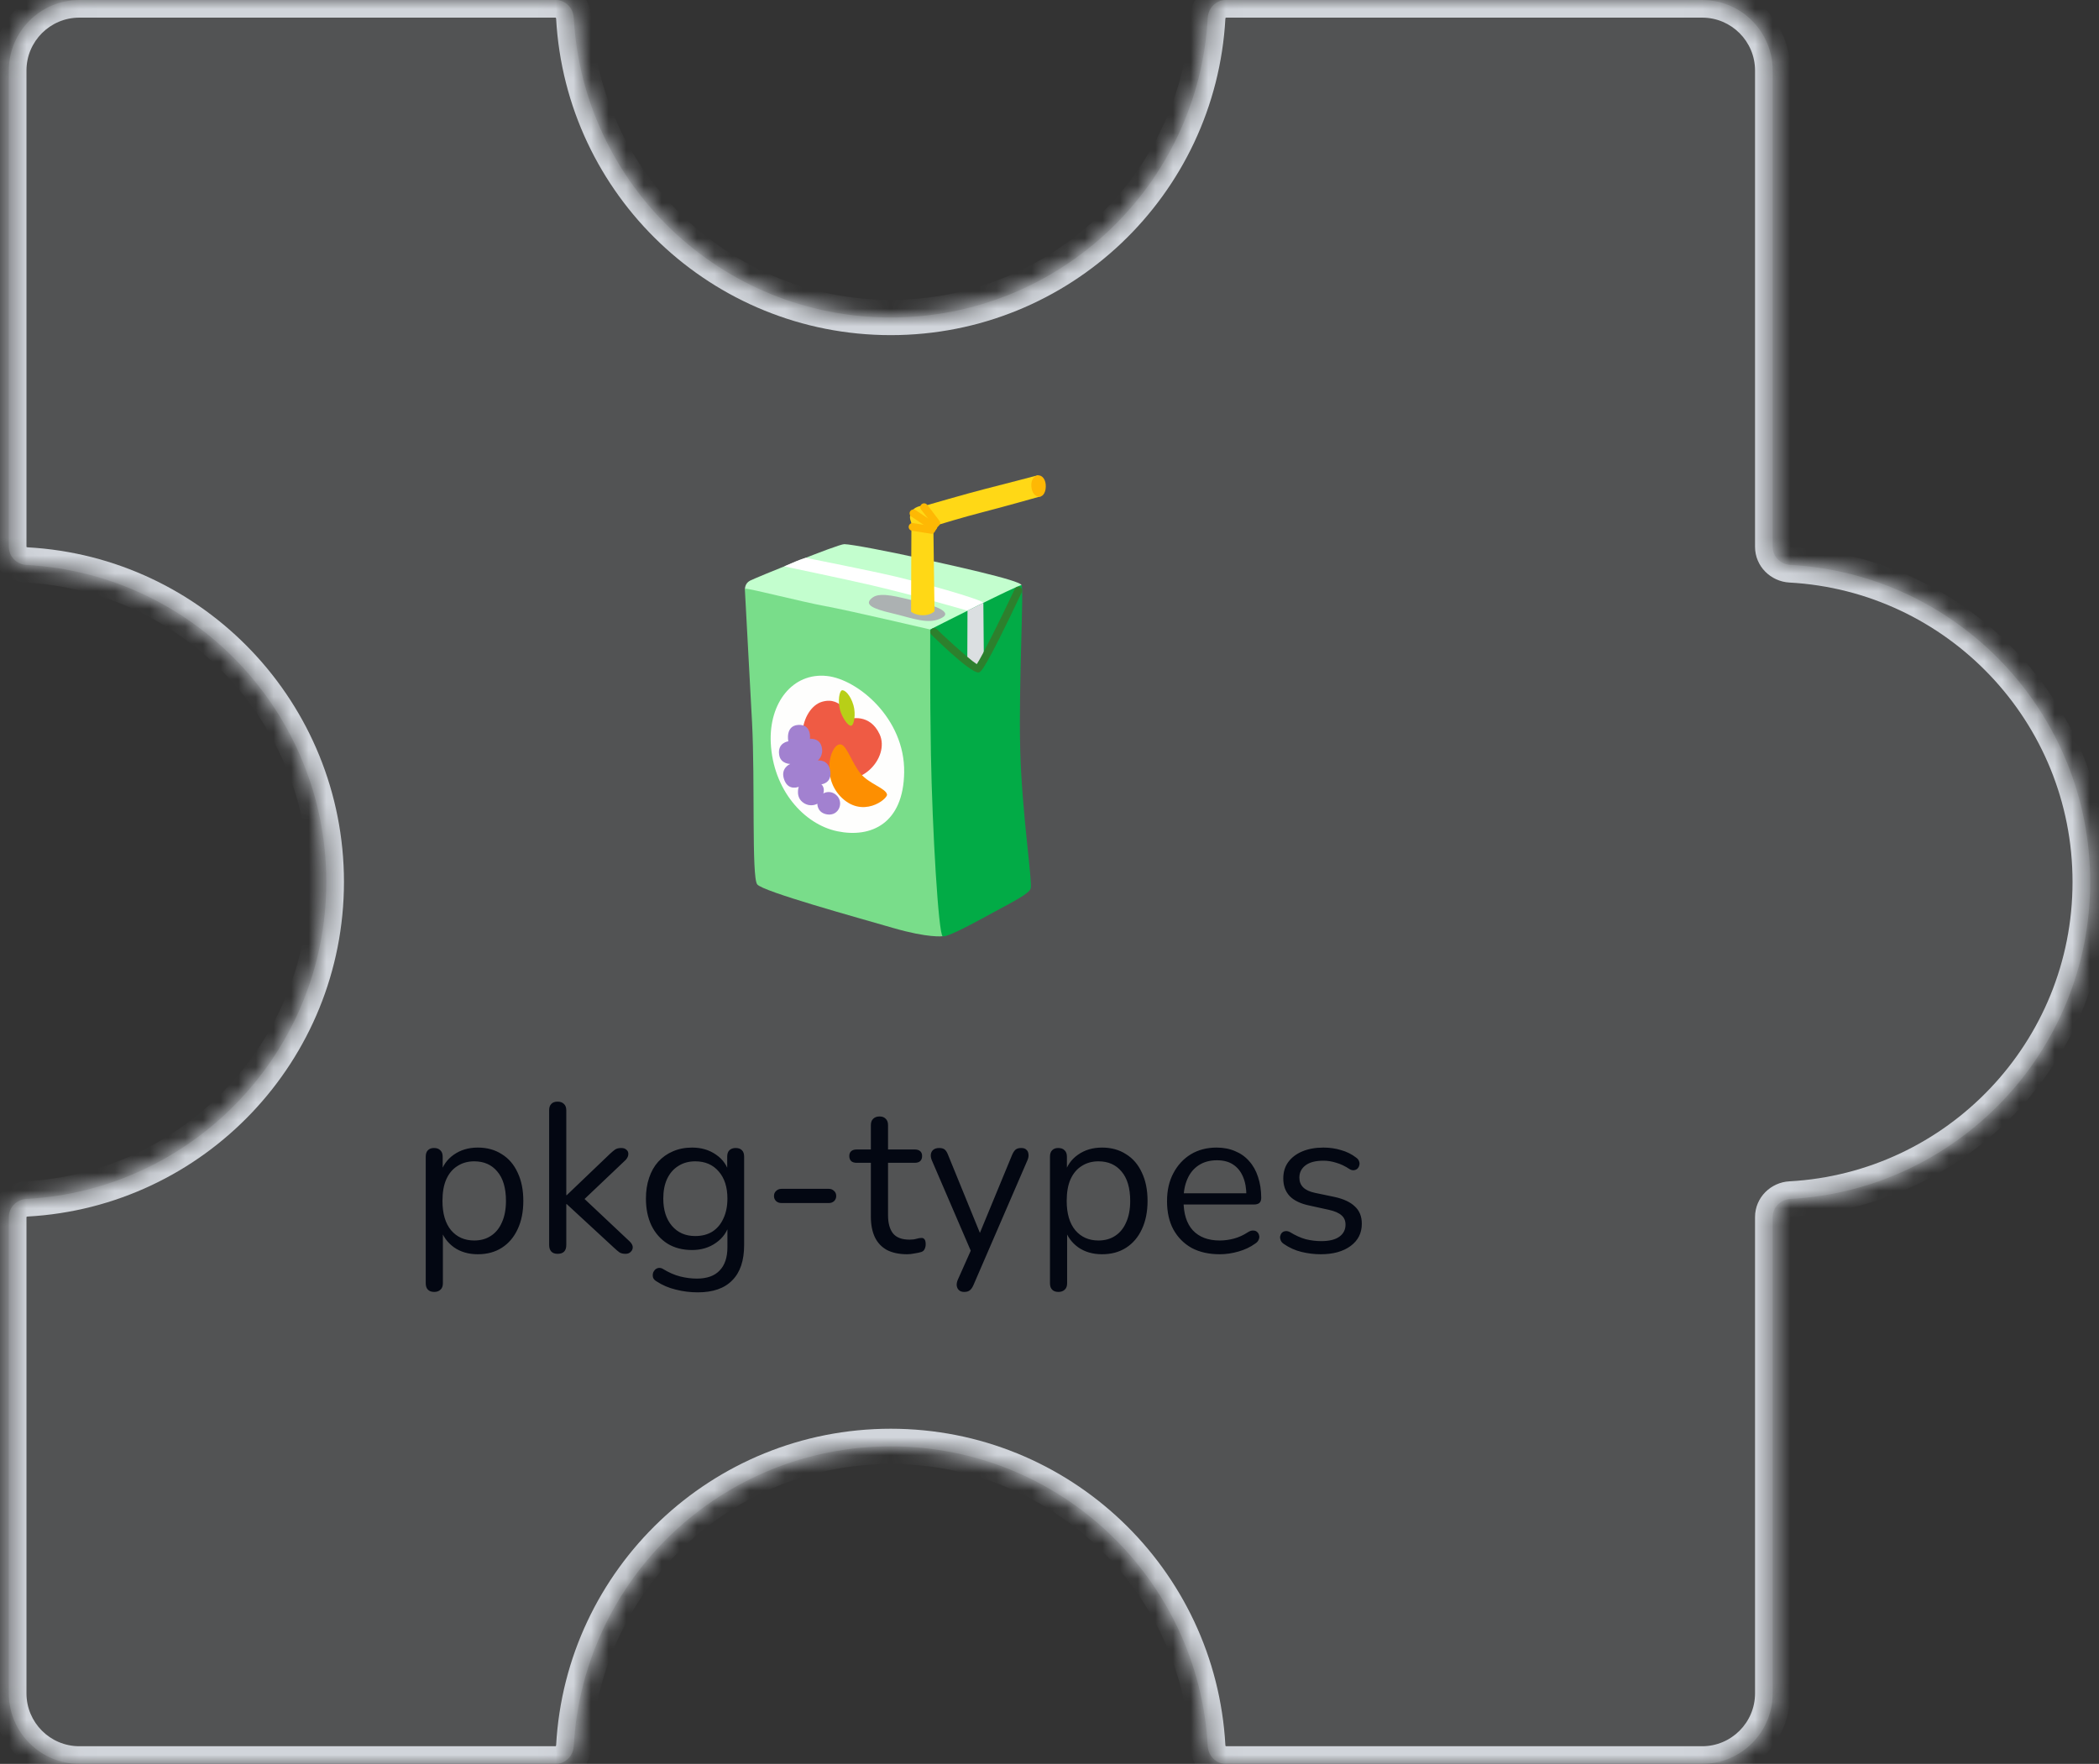 <svg width="119" height="100" viewBox="0 0 119 100" fill="none" xmlns="http://www.w3.org/2000/svg">
<rect x="0" y="0" width="119" height="100" fill="#333333" stroke="none"/>
<mask id="path-1-inside-1_673_10151" fill="white">
<path fill-rule="evenodd" clip-rule="evenodd" d="M50.5 18C60.106 18 67.954 10.476 68.473 1C68.503 0.448 68.948 0 69.5 0L96.5 0C98.709 0 100.5 1.791 100.5 4V31C100.5 31.552 100.948 31.997 101.5 32.027C110.976 32.546 118.5 40.394 118.5 50C118.5 59.606 110.976 67.454 101.5 67.973C100.948 68.003 100.5 68.448 100.5 69V96C100.5 98.209 98.709 100 96.5 100H69.5C68.948 100 68.503 99.552 68.473 99C67.954 89.524 60.106 82 50.5 82C40.894 82 33.046 89.524 32.527 99C32.497 99.552 32.052 100 31.5 100H4.5C2.291 100 0.5 98.209 0.5 96L0.5 69C0.5 68.448 0.948 68.003 1.5 67.973C10.976 67.454 18.5 59.606 18.5 50C18.5 40.394 10.976 32.546 1.5 32.027C0.948 31.997 0.5 31.552 0.5 31L0.5 4C0.5 1.791 2.291 0 4.5 0L31.5 0C32.052 0 32.497 0.448 32.527 1C33.046 10.476 40.894 18 50.5 18Z"/>
</mask>
<path fill-rule="evenodd" clip-rule="evenodd" d="M50.5 18C60.106 18 67.954 10.476 68.473 1C68.503 0.448 68.948 0 69.5 0L96.5 0C98.709 0 100.5 1.791 100.5 4V31C100.5 31.552 100.948 31.997 101.5 32.027C110.976 32.546 118.5 40.394 118.5 50C118.5 59.606 110.976 67.454 101.5 67.973C100.948 68.003 100.5 68.448 100.5 69V96C100.5 98.209 98.709 100 96.5 100H69.5C68.948 100 68.503 99.552 68.473 99C67.954 89.524 60.106 82 50.5 82C40.894 82 33.046 89.524 32.527 99C32.497 99.552 32.052 100 31.5 100H4.5C2.291 100 0.5 98.209 0.5 96L0.5 69C0.5 68.448 0.948 68.003 1.5 67.973C10.976 67.454 18.5 59.606 18.5 50C18.5 40.394 10.976 32.546 1.5 32.027C0.948 31.997 0.5 31.552 0.5 31L0.5 4C0.5 1.791 2.291 0 4.5 0L31.5 0C32.052 0 32.497 0.448 32.527 1C33.046 10.476 40.894 18 50.5 18Z" fill="#D1D5DB" fill-opacity="0.2"/>
<path d="M96.5 0V-1V0ZM32.527 1L33.526 0.945L32.527 1ZM1.5 67.973L1.445 66.974L1.5 67.973ZM32.527 99L31.529 98.945L32.527 99ZM101.5 67.973L101.555 68.971L101.5 67.973ZM68.473 99L69.471 98.945L68.473 99ZM101.5 32.027L101.555 31.029L101.5 32.027ZM67.474 0.945C66.984 9.894 59.572 17 50.5 17L50.5 19C60.64 19 68.924 11.058 69.471 1.055L67.474 0.945ZM96.5 -1L69.5 -1V1L96.5 1V-1ZM101.5 4C101.5 1.239 99.261 -1 96.5 -1V1C98.157 1 99.5 2.343 99.5 4L101.5 4ZM101.5 31V4L99.5 4V31H101.5ZM101.445 33.026C110.394 33.516 117.5 40.928 117.5 50H119.5C119.5 39.86 111.558 31.576 101.555 31.029L101.445 33.026ZM117.5 50C117.5 59.072 110.394 66.484 101.445 66.974L101.555 68.971C111.558 68.424 119.5 60.14 119.5 50H117.5ZM101.5 96V69H99.5V96H101.5ZM96.5 101C99.261 101 101.5 98.761 101.5 96H99.5C99.5 97.657 98.157 99 96.5 99V101ZM69.5 101H96.5V99H69.5V101ZM50.5 83C59.572 83 66.984 90.106 67.474 99.055L69.471 98.945C68.924 88.942 60.64 81 50.5 81V83ZM33.526 99.055C34.016 90.106 41.428 83 50.5 83V81C40.36 81 32.077 88.942 31.529 98.945L33.526 99.055ZM4.5 101H31.5L31.5 99H4.5V101ZM-0.5 96C-0.5 98.761 1.739 101 4.5 101V99C2.843 99 1.5 97.657 1.5 96H-0.5ZM-0.5 69L-0.5 96H1.5L1.5 69H-0.5ZM17.5 50C17.5 59.072 10.394 66.484 1.445 66.974L1.555 68.971C11.558 68.424 19.5 60.14 19.5 50L17.5 50ZM1.445 33.026C10.394 33.516 17.5 40.928 17.5 50L19.5 50C19.5 39.86 11.558 31.576 1.555 31.029L1.445 33.026ZM-0.5 4L-0.5 31H1.5L1.5 4H-0.5ZM4.5 -1C1.739 -1 -0.5 1.239 -0.5 4H1.5C1.5 2.343 2.843 1 4.5 1V-1ZM31.5 -1L4.5 -1V1L31.5 1V-1ZM50.5 17C41.428 17 34.016 9.894 33.526 0.945L31.529 1.055C32.077 11.058 40.36 19 50.5 19L50.5 17ZM31.5 1C31.501 1 31.501 1 31.501 1C31.5 1 31.5 1 31.5 1C31.5 1 31.503 1.001 31.508 1.006C31.519 1.016 31.528 1.033 31.529 1.055L33.526 0.945C33.468 -0.101 32.618 -1 31.5 -1V1ZM1.555 31.029C1.533 31.028 1.516 31.019 1.506 31.008C1.501 31.003 1.5 31 1.5 31C1.5 31 1.5 31 1.5 31.001C1.5 31.001 1.5 31.001 1.5 31H-0.5C-0.5 32.118 0.399 32.968 1.445 33.026L1.555 31.029ZM1.5 69C1.5 68.999 1.5 68.999 1.5 68.999C1.5 69 1.5 69 1.5 69C1.5 69 1.501 68.997 1.506 68.992C1.516 68.981 1.533 68.972 1.555 68.971L1.445 66.974C0.399 67.031 -0.5 67.882 -0.5 69H1.5ZM69.471 1.055C69.472 1.033 69.481 1.016 69.492 1.006C69.497 1.001 69.5 1 69.5 1C69.5 1 69.5 1 69.499 1C69.499 1 69.499 1 69.5 1V-1C68.382 -1 67.531 -0.101 67.474 0.945L69.471 1.055ZM31.529 98.945C31.528 98.967 31.519 98.984 31.508 98.994C31.503 98.999 31.5 99 31.5 99C31.5 99 31.5 99 31.501 99C31.501 99 31.501 99 31.5 99L31.5 101C32.618 101 33.468 100.101 33.526 99.055L31.529 98.945ZM101.445 66.974C100.399 67.031 99.5 67.882 99.5 69H101.5C101.5 68.999 101.5 68.999 101.5 68.999C101.5 69 101.5 69 101.5 69C101.5 69 101.501 68.997 101.506 68.992C101.516 68.981 101.533 68.972 101.555 68.971L101.445 66.974ZM69.5 99C69.499 99 69.499 99 69.499 99C69.5 99 69.5 99 69.5 99C69.5 99 69.497 98.999 69.492 98.994C69.481 98.984 69.472 98.967 69.471 98.945L67.474 99.055C67.531 100.101 68.382 101 69.5 101V99ZM99.5 31C99.5 32.118 100.399 32.968 101.445 33.026L101.555 31.029C101.533 31.028 101.516 31.019 101.506 31.008C101.501 31.003 101.5 31 101.5 31C101.5 31 101.5 31 101.5 31.001C101.5 31.001 101.5 31.001 101.5 31H99.5Z" fill="#D1D5DB" mask="url(#path-1-inside-1_673_10151)"/>
<path d="M24.617 73.244C24.457 73.244 24.337 73.2 24.257 73.112C24.177 73.032 24.137 72.912 24.137 72.752V65.576C24.137 65.416 24.177 65.296 24.257 65.216C24.337 65.128 24.453 65.084 24.605 65.084C24.765 65.084 24.885 65.128 24.965 65.216C25.053 65.296 25.097 65.416 25.097 65.576V66.716L24.965 66.548C25.093 66.092 25.345 65.732 25.721 65.468C26.105 65.196 26.561 65.06 27.089 65.06C27.609 65.06 28.061 65.184 28.445 65.432C28.837 65.672 29.137 66.02 29.345 66.476C29.561 66.924 29.669 67.46 29.669 68.084C29.669 68.7 29.561 69.236 29.345 69.692C29.137 70.14 28.841 70.488 28.457 70.736C28.073 70.984 27.617 71.108 27.089 71.108C26.561 71.108 26.109 70.976 25.733 70.712C25.357 70.44 25.101 70.08 24.965 69.632H25.109V72.752C25.109 72.912 25.065 73.032 24.977 73.112C24.889 73.2 24.769 73.244 24.617 73.244ZM26.885 70.328C27.253 70.328 27.569 70.24 27.833 70.064C28.105 69.888 28.313 69.632 28.457 69.296C28.609 68.96 28.685 68.556 28.685 68.084C28.685 67.356 28.521 66.8 28.193 66.416C27.873 66.032 27.437 65.84 26.885 65.84C26.525 65.84 26.209 65.928 25.937 66.104C25.665 66.272 25.453 66.524 25.301 66.86C25.157 67.188 25.085 67.596 25.085 68.084C25.085 68.804 25.249 69.36 25.577 69.752C25.905 70.136 26.341 70.328 26.885 70.328ZM31.613 71.084C31.453 71.084 31.333 71.04 31.253 70.952C31.173 70.864 31.133 70.74 31.133 70.58V62.948C31.133 62.788 31.173 62.668 31.253 62.588C31.333 62.5 31.453 62.456 31.613 62.456C31.765 62.456 31.885 62.5 31.973 62.588C32.061 62.668 32.105 62.788 32.105 62.948V67.76H32.129L34.589 65.408C34.701 65.304 34.797 65.224 34.877 65.168C34.965 65.112 35.081 65.084 35.225 65.084C35.353 65.084 35.453 65.12 35.525 65.192C35.597 65.256 35.629 65.34 35.621 65.444C35.621 65.54 35.573 65.644 35.477 65.756L32.861 68.24V67.712L35.705 70.388C35.817 70.5 35.873 70.608 35.873 70.712C35.873 70.816 35.833 70.904 35.753 70.976C35.681 71.048 35.585 71.084 35.465 71.084C35.321 71.084 35.205 71.056 35.117 71C35.029 70.936 34.921 70.844 34.793 70.724L32.129 68.264H32.105V70.58C32.105 70.916 31.941 71.084 31.613 71.084ZM39.56 73.268C39.136 73.268 38.72 73.216 38.312 73.112C37.912 73.016 37.548 72.86 37.22 72.644C37.124 72.588 37.06 72.52 37.028 72.44C37.004 72.36 37 72.28 37.016 72.2C37.032 72.128 37.068 72.06 37.124 71.996C37.18 71.94 37.244 71.904 37.316 71.888C37.396 71.872 37.476 71.884 37.556 71.924C37.908 72.14 38.244 72.288 38.564 72.368C38.884 72.448 39.2 72.488 39.512 72.488C40.08 72.488 40.508 72.336 40.796 72.032C41.092 71.728 41.24 71.288 41.24 70.712V69.356H41.36C41.24 69.82 40.984 70.188 40.592 70.46C40.208 70.732 39.756 70.868 39.236 70.868C38.7 70.868 38.236 70.748 37.844 70.508C37.452 70.26 37.148 69.916 36.932 69.476C36.724 69.036 36.62 68.528 36.62 67.952C36.62 67.52 36.68 67.128 36.8 66.776C36.92 66.416 37.092 66.112 37.316 65.864C37.548 65.608 37.824 65.412 38.144 65.276C38.472 65.132 38.836 65.06 39.236 65.06C39.764 65.06 40.22 65.196 40.604 65.468C40.988 65.732 41.236 66.092 41.348 66.548L41.228 66.692V65.576C41.228 65.416 41.268 65.296 41.348 65.216C41.436 65.128 41.556 65.084 41.708 65.084C41.868 65.084 41.988 65.128 42.068 65.216C42.148 65.296 42.188 65.416 42.188 65.576V70.58C42.188 71.468 41.964 72.136 41.516 72.584C41.076 73.04 40.424 73.268 39.56 73.268ZM39.416 70.076C39.792 70.076 40.116 69.992 40.388 69.824C40.66 69.648 40.868 69.4 41.012 69.08C41.164 68.76 41.24 68.384 41.24 67.952C41.24 67.304 41.076 66.792 40.748 66.416C40.42 66.032 39.976 65.84 39.416 65.84C39.048 65.84 38.728 65.928 38.456 66.104C38.184 66.272 37.972 66.516 37.82 66.836C37.676 67.148 37.604 67.52 37.604 67.952C37.604 68.6 37.768 69.116 38.096 69.5C38.424 69.884 38.864 70.076 39.416 70.076ZM44.3 68.204C44.18 68.204 44.08 68.168 44 68.096C43.92 68.016 43.88 67.92 43.88 67.808C43.88 67.688 43.92 67.592 44 67.52C44.08 67.44 44.18 67.4 44.3 67.4H47C47.112 67.4 47.208 67.44 47.288 67.52C47.368 67.592 47.408 67.688 47.408 67.808C47.408 67.92 47.368 68.016 47.288 68.096C47.208 68.168 47.112 68.204 47 68.204H44.3ZM51.438 71.108C50.981 71.108 50.597 71.028 50.285 70.868C49.981 70.7 49.754 70.46 49.602 70.148C49.45 69.828 49.373 69.44 49.373 68.984V65.924H48.569C48.434 65.924 48.33 65.892 48.258 65.828C48.185 65.756 48.15 65.66 48.15 65.54C48.15 65.42 48.185 65.328 48.258 65.264C48.33 65.2 48.434 65.168 48.569 65.168H49.373V63.788C49.373 63.628 49.417 63.508 49.505 63.428C49.593 63.34 49.714 63.296 49.865 63.296C50.017 63.296 50.133 63.34 50.214 63.428C50.301 63.508 50.346 63.628 50.346 63.788V65.168H51.858C51.993 65.168 52.097 65.2 52.169 65.264C52.242 65.328 52.278 65.42 52.278 65.54C52.278 65.66 52.242 65.756 52.169 65.828C52.097 65.892 51.993 65.924 51.858 65.924H50.346V68.888C50.346 69.344 50.441 69.692 50.633 69.932C50.825 70.164 51.138 70.28 51.569 70.28C51.721 70.28 51.849 70.264 51.953 70.232C52.066 70.2 52.157 70.184 52.23 70.184C52.301 70.176 52.361 70.2 52.41 70.256C52.458 70.312 52.481 70.408 52.481 70.544C52.481 70.64 52.462 70.728 52.422 70.808C52.389 70.888 52.33 70.944 52.242 70.976C52.145 71.008 52.017 71.036 51.858 71.06C51.706 71.092 51.566 71.108 51.438 71.108ZM54.659 73.244C54.539 73.244 54.443 73.212 54.371 73.148C54.299 73.084 54.255 72.996 54.239 72.884C54.231 72.78 54.251 72.672 54.299 72.56L55.127 70.7V71.12L52.823 65.768C52.775 65.648 52.759 65.536 52.775 65.432C52.791 65.328 52.839 65.244 52.919 65.18C52.999 65.116 53.111 65.084 53.255 65.084C53.383 65.084 53.483 65.112 53.555 65.168C53.627 65.224 53.691 65.324 53.747 65.468L55.715 70.292H55.391L57.383 65.468C57.447 65.324 57.515 65.224 57.587 65.168C57.659 65.112 57.763 65.084 57.899 65.084C58.027 65.084 58.123 65.116 58.187 65.18C58.259 65.244 58.299 65.328 58.307 65.432C58.323 65.528 58.307 65.636 58.259 65.756L55.187 72.86C55.123 73.004 55.051 73.104 54.971 73.16C54.899 73.216 54.795 73.244 54.659 73.244ZM60.007 73.244C59.847 73.244 59.727 73.2 59.647 73.112C59.567 73.032 59.527 72.912 59.527 72.752V65.576C59.527 65.416 59.567 65.296 59.647 65.216C59.727 65.128 59.843 65.084 59.995 65.084C60.155 65.084 60.275 65.128 60.355 65.216C60.443 65.296 60.487 65.416 60.487 65.576V66.716L60.355 66.548C60.483 66.092 60.735 65.732 61.111 65.468C61.495 65.196 61.951 65.06 62.479 65.06C62.999 65.06 63.451 65.184 63.835 65.432C64.227 65.672 64.527 66.02 64.735 66.476C64.951 66.924 65.059 67.46 65.059 68.084C65.059 68.7 64.951 69.236 64.735 69.692C64.527 70.14 64.231 70.488 63.847 70.736C63.463 70.984 63.007 71.108 62.479 71.108C61.951 71.108 61.499 70.976 61.123 70.712C60.747 70.44 60.491 70.08 60.355 69.632H60.499V72.752C60.499 72.912 60.455 73.032 60.367 73.112C60.279 73.2 60.159 73.244 60.007 73.244ZM62.275 70.328C62.643 70.328 62.959 70.24 63.223 70.064C63.495 69.888 63.703 69.632 63.847 69.296C63.999 68.96 64.075 68.556 64.075 68.084C64.075 67.356 63.911 66.8 63.583 66.416C63.263 66.032 62.827 65.84 62.275 65.84C61.915 65.84 61.599 65.928 61.327 66.104C61.055 66.272 60.843 66.524 60.691 66.86C60.547 67.188 60.475 67.596 60.475 68.084C60.475 68.804 60.639 69.36 60.967 69.752C61.295 70.136 61.731 70.328 62.275 70.328ZM69.151 71.108C68.535 71.108 68.003 70.988 67.555 70.748C67.115 70.5 66.771 70.152 66.523 69.704C66.283 69.256 66.163 68.72 66.163 68.096C66.163 67.488 66.283 66.96 66.523 66.512C66.763 66.056 67.091 65.7 67.507 65.444C67.931 65.188 68.419 65.06 68.971 65.06C69.363 65.06 69.715 65.128 70.027 65.264C70.339 65.392 70.603 65.58 70.819 65.828C71.043 66.076 71.211 66.376 71.323 66.728C71.443 67.08 71.503 67.476 71.503 67.916C71.503 68.044 71.467 68.14 71.395 68.204C71.323 68.26 71.219 68.288 71.083 68.288H66.907V67.652H70.855L70.663 67.808C70.663 67.376 70.599 67.012 70.471 66.716C70.343 66.412 70.155 66.18 69.907 66.02C69.667 65.86 69.363 65.78 68.995 65.78C68.587 65.78 68.239 65.876 67.951 66.068C67.671 66.252 67.459 66.512 67.315 66.848C67.171 67.176 67.099 67.56 67.099 68V68.072C67.099 68.808 67.275 69.368 67.627 69.752C67.987 70.136 68.495 70.328 69.151 70.328C69.423 70.328 69.691 70.292 69.955 70.22C70.227 70.148 70.491 70.028 70.747 69.86C70.859 69.788 70.959 69.756 71.047 69.764C71.143 69.764 71.219 69.792 71.275 69.848C71.331 69.896 71.367 69.96 71.383 70.04C71.407 70.112 71.399 70.192 71.359 70.28C71.327 70.368 71.259 70.444 71.155 70.508C70.891 70.7 70.579 70.848 70.219 70.952C69.859 71.056 69.503 71.108 69.151 71.108ZM74.878 71.108C74.518 71.108 74.154 71.064 73.786 70.976C73.426 70.888 73.09 70.736 72.778 70.52C72.698 70.464 72.642 70.4 72.61 70.328C72.578 70.248 72.566 70.172 72.574 70.1C72.59 70.02 72.622 69.952 72.67 69.896C72.726 69.84 72.79 69.808 72.862 69.8C72.942 69.784 73.03 69.8 73.126 69.848C73.438 70.04 73.738 70.176 74.026 70.256C74.322 70.328 74.614 70.364 74.902 70.364C75.358 70.364 75.702 70.28 75.934 70.112C76.166 69.944 76.282 69.716 76.282 69.428C76.282 69.204 76.206 69.028 76.054 68.9C75.902 68.764 75.662 68.66 75.334 68.588L74.242 68.348C73.738 68.244 73.362 68.064 73.114 67.808C72.874 67.552 72.754 67.22 72.754 66.812C72.754 66.452 72.846 66.144 73.03 65.888C73.222 65.624 73.49 65.42 73.834 65.276C74.178 65.132 74.578 65.06 75.034 65.06C75.386 65.06 75.718 65.108 76.03 65.204C76.35 65.292 76.638 65.436 76.894 65.636C76.974 65.692 77.026 65.76 77.05 65.84C77.082 65.912 77.086 65.988 77.062 66.068C77.046 66.14 77.01 66.204 76.954 66.26C76.898 66.308 76.83 66.336 76.75 66.344C76.67 66.352 76.586 66.328 76.498 66.272C76.258 66.112 76.014 65.996 75.766 65.924C75.518 65.844 75.274 65.804 75.034 65.804C74.586 65.804 74.246 65.892 74.014 66.068C73.782 66.244 73.666 66.476 73.666 66.764C73.666 66.988 73.738 67.172 73.882 67.316C74.026 67.46 74.25 67.564 74.554 67.628L75.646 67.856C76.166 67.968 76.554 68.148 76.81 68.396C77.074 68.636 77.206 68.964 77.206 69.38C77.206 69.908 76.994 70.328 76.57 70.64C76.146 70.952 75.582 71.108 74.878 71.108Z" fill="#030712"/>
<path d="M48.835 36.662L42.236 33.394C42.236 33.394 42.22 33.081 42.516 32.923C42.813 32.766 47.49 30.85 47.866 30.85C48.242 30.85 50.445 31.274 52.049 31.631C53.652 31.987 57.889 32.897 57.909 33.175C57.929 33.453 53.573 37.907 53.573 37.907L48.835 36.662Z" fill="#C3FECE"/>
<path d="M54.855 34.623C54.855 34.623 52.088 33.809 49.395 33.177C48.142 32.882 44.458 32.11 44.458 32.11C44.458 32.11 44.85 31.939 45.145 31.814C45.445 31.69 45.683 31.624 45.683 31.624C45.683 31.624 48.085 32.103 49.87 32.484C52.285 32.998 55.665 34.006 55.743 34.166C55.824 34.323 54.855 34.623 54.855 34.623Z" fill="white"/>
<path d="M49.496 33.858C48.907 34.267 49.485 34.514 50.57 34.767C51.758 35.045 52.663 35.454 53.427 35.01C54.116 34.612 52.429 34.179 51.655 34.013C51.064 33.886 49.951 33.542 49.496 33.858Z" fill="#ACB1B2"/>
<path d="M51.653 34.68C51.648 34.68 51.672 29.887 51.672 29.71C51.672 29.533 51.474 29.373 51.692 28.997C51.911 28.621 52.484 28.66 52.484 28.66C52.484 28.66 54.862 27.969 55.811 27.73C56.761 27.492 58.861 26.938 58.861 26.938L59.001 28.139C59.001 28.139 56.8 28.761 55.711 29.038C54.621 29.316 53.136 29.771 53.136 29.771L52.917 29.97L52.981 34.654C52.981 34.654 52.777 34.881 52.322 34.881C51.88 34.879 51.653 34.68 51.653 34.68Z" fill="#FFD816"/>
<path d="M58.469 27.553C58.487 27.927 58.686 28.159 58.922 28.159C59.158 28.159 59.32 27.857 59.285 27.463C59.248 27.072 58.994 26.892 58.778 26.965C58.561 27.037 58.456 27.28 58.469 27.553ZM52.922 30.08C52.88 30.08 52.838 30.069 52.801 30.043L51.666 29.286C51.618 29.253 51.584 29.203 51.573 29.146C51.562 29.089 51.573 29.03 51.605 28.982C51.621 28.957 51.641 28.937 51.665 28.921C51.689 28.905 51.716 28.893 51.744 28.888C51.772 28.882 51.801 28.882 51.83 28.888C51.858 28.893 51.885 28.904 51.909 28.92L53.044 29.677C53.145 29.745 53.171 29.881 53.105 29.981C53.062 30.045 52.992 30.08 52.922 30.08Z" fill="#FEB804"/>
<path d="M53.097 29.896C53.031 29.896 52.965 29.865 52.922 29.808C52.631 29.421 52.298 28.982 52.239 28.914C52.165 28.842 52.149 28.723 52.208 28.634C52.224 28.61 52.245 28.589 52.269 28.573C52.293 28.557 52.319 28.546 52.348 28.54C52.376 28.534 52.405 28.534 52.433 28.54C52.462 28.545 52.489 28.556 52.513 28.573C52.552 28.599 52.574 28.614 53.272 29.544C53.344 29.64 53.278 29.778 53.182 29.85C53.142 29.881 53.142 29.896 53.097 29.896Z" fill="#FEB804"/>
<path d="M52.83 30.263C52.819 30.263 52.808 30.263 52.795 30.261L51.701 30.088C51.673 30.084 51.645 30.074 51.621 30.059C51.597 30.044 51.575 30.024 51.559 30.001C51.542 29.978 51.529 29.952 51.523 29.924C51.516 29.896 51.515 29.867 51.519 29.839C51.524 29.811 51.534 29.784 51.549 29.759C51.564 29.735 51.583 29.713 51.606 29.697C51.63 29.68 51.656 29.668 51.684 29.661C51.712 29.654 51.74 29.653 51.769 29.657L52.862 29.83C52.981 29.85 53.083 29.872 53.064 29.992C53.048 30.097 52.937 30.263 52.83 30.263Z" fill="#FEB804"/>
<path d="M42.227 33.37C42.575 33.37 45.366 34.102 46.805 34.367C48.245 34.632 52.591 35.66 52.738 35.688C52.884 35.717 52.856 37.598 52.856 37.598C52.856 37.598 54.912 48.229 54.853 48.73C54.794 49.229 53.444 53.077 53.444 53.077C53.444 53.077 52.65 53.195 50.625 52.607C48.599 52.018 43.253 50.55 42.929 50.139C42.605 49.728 42.811 44.294 42.636 40.947C42.457 37.598 42.227 33.37 42.227 33.37Z" fill="#79DD8A"/>
<path d="M58.434 50.373C58.546 50.003 57.924 46.04 57.837 42.398C57.749 38.758 58.062 33.219 57.911 33.175C57.76 33.133 52.738 35.688 52.738 35.688C52.738 35.688 52.716 39.302 52.777 42.71C52.856 47.12 53.208 52.959 53.442 53.077C53.676 53.195 55.708 52.057 56.321 51.725C57.406 51.137 58.347 50.668 58.434 50.373Z" fill="#02AB46"/>
<path d="M54.84 37.362L54.851 34.619L55.75 34.177L55.776 37.185L55.361 37.913L54.84 37.362Z" fill="#DBDFE1"/>
<path d="M46.88 38.324C44.937 38.117 43.592 39.849 43.697 42.107C43.822 44.773 45.578 46.737 47.479 47.129C49.38 47.521 51.222 46.696 51.261 43.78C51.305 40.742 48.634 38.51 46.88 38.324Z" fill="#FEFEFD"/>
<path d="M48.175 40.759C48.175 40.759 47.781 39.436 46.597 39.788C45.414 40.14 44.773 42.715 46.781 43.874C48.711 44.987 50.487 42.944 49.866 41.621C49.301 40.413 48.175 40.759 48.175 40.759Z" fill="#EF5B44"/>
<path d="M47.724 39.14C47.591 39.188 47.486 39.733 47.626 40.254C47.731 40.643 48.065 41.177 48.26 41.142C48.415 41.113 48.533 40.501 48.387 39.987C48.216 39.394 47.879 39.083 47.724 39.14Z" fill="#B8CF17"/>
<path d="M47.696 42.212C47.14 42.043 46.514 43.953 47.639 45.143C48.879 46.453 50.327 45.298 50.288 45.044C50.231 44.692 49.26 44.438 48.781 43.848C48.302 43.253 48.019 42.31 47.696 42.212Z" fill="#FD8F01"/>
<path d="M45.919 41.888C45.919 41.888 46.031 41.052 45.257 41.098C44.508 41.144 44.692 42.028 44.692 42.028C44.692 42.028 44.069 42.102 44.174 42.793C44.252 43.316 44.804 43.31 44.804 43.31C44.804 43.31 44.198 43.548 44.473 44.239C44.718 44.854 45.283 44.607 45.283 44.607C45.283 44.607 45.075 45.206 45.565 45.523C45.978 45.79 46.339 45.565 46.339 45.565C46.339 45.565 46.318 46.077 46.888 46.171C47.58 46.285 47.879 45.443 47.387 45.053C47.013 44.758 46.674 44.987 46.674 44.987C46.674 44.987 46.744 44.823 46.678 44.635C46.635 44.513 46.565 44.467 46.565 44.467C46.565 44.467 47.171 44.41 47.072 43.721C46.974 43.03 46.368 43.115 46.368 43.115C46.368 43.115 46.72 42.833 46.58 42.325C46.442 41.816 45.919 41.888 45.919 41.888Z" fill="#A281D0"/>
<path d="M55.464 38.125C54.96 38.125 52.814 35.992 52.795 35.971C52.776 35.949 52.762 35.923 52.753 35.896C52.744 35.869 52.74 35.84 52.743 35.811C52.745 35.783 52.753 35.755 52.766 35.729C52.779 35.704 52.797 35.681 52.819 35.662C52.911 35.583 53.046 35.594 53.127 35.684C53.265 35.837 54.906 37.36 55.378 37.653C55.684 37.196 56.68 35.194 57.535 33.387C57.587 33.278 57.719 33.232 57.826 33.282C57.935 33.335 57.981 33.464 57.931 33.573C55.822 38.029 55.614 38.088 55.503 38.119C55.49 38.125 55.477 38.125 55.464 38.125Z" fill="#2D802D"/>
</svg>

